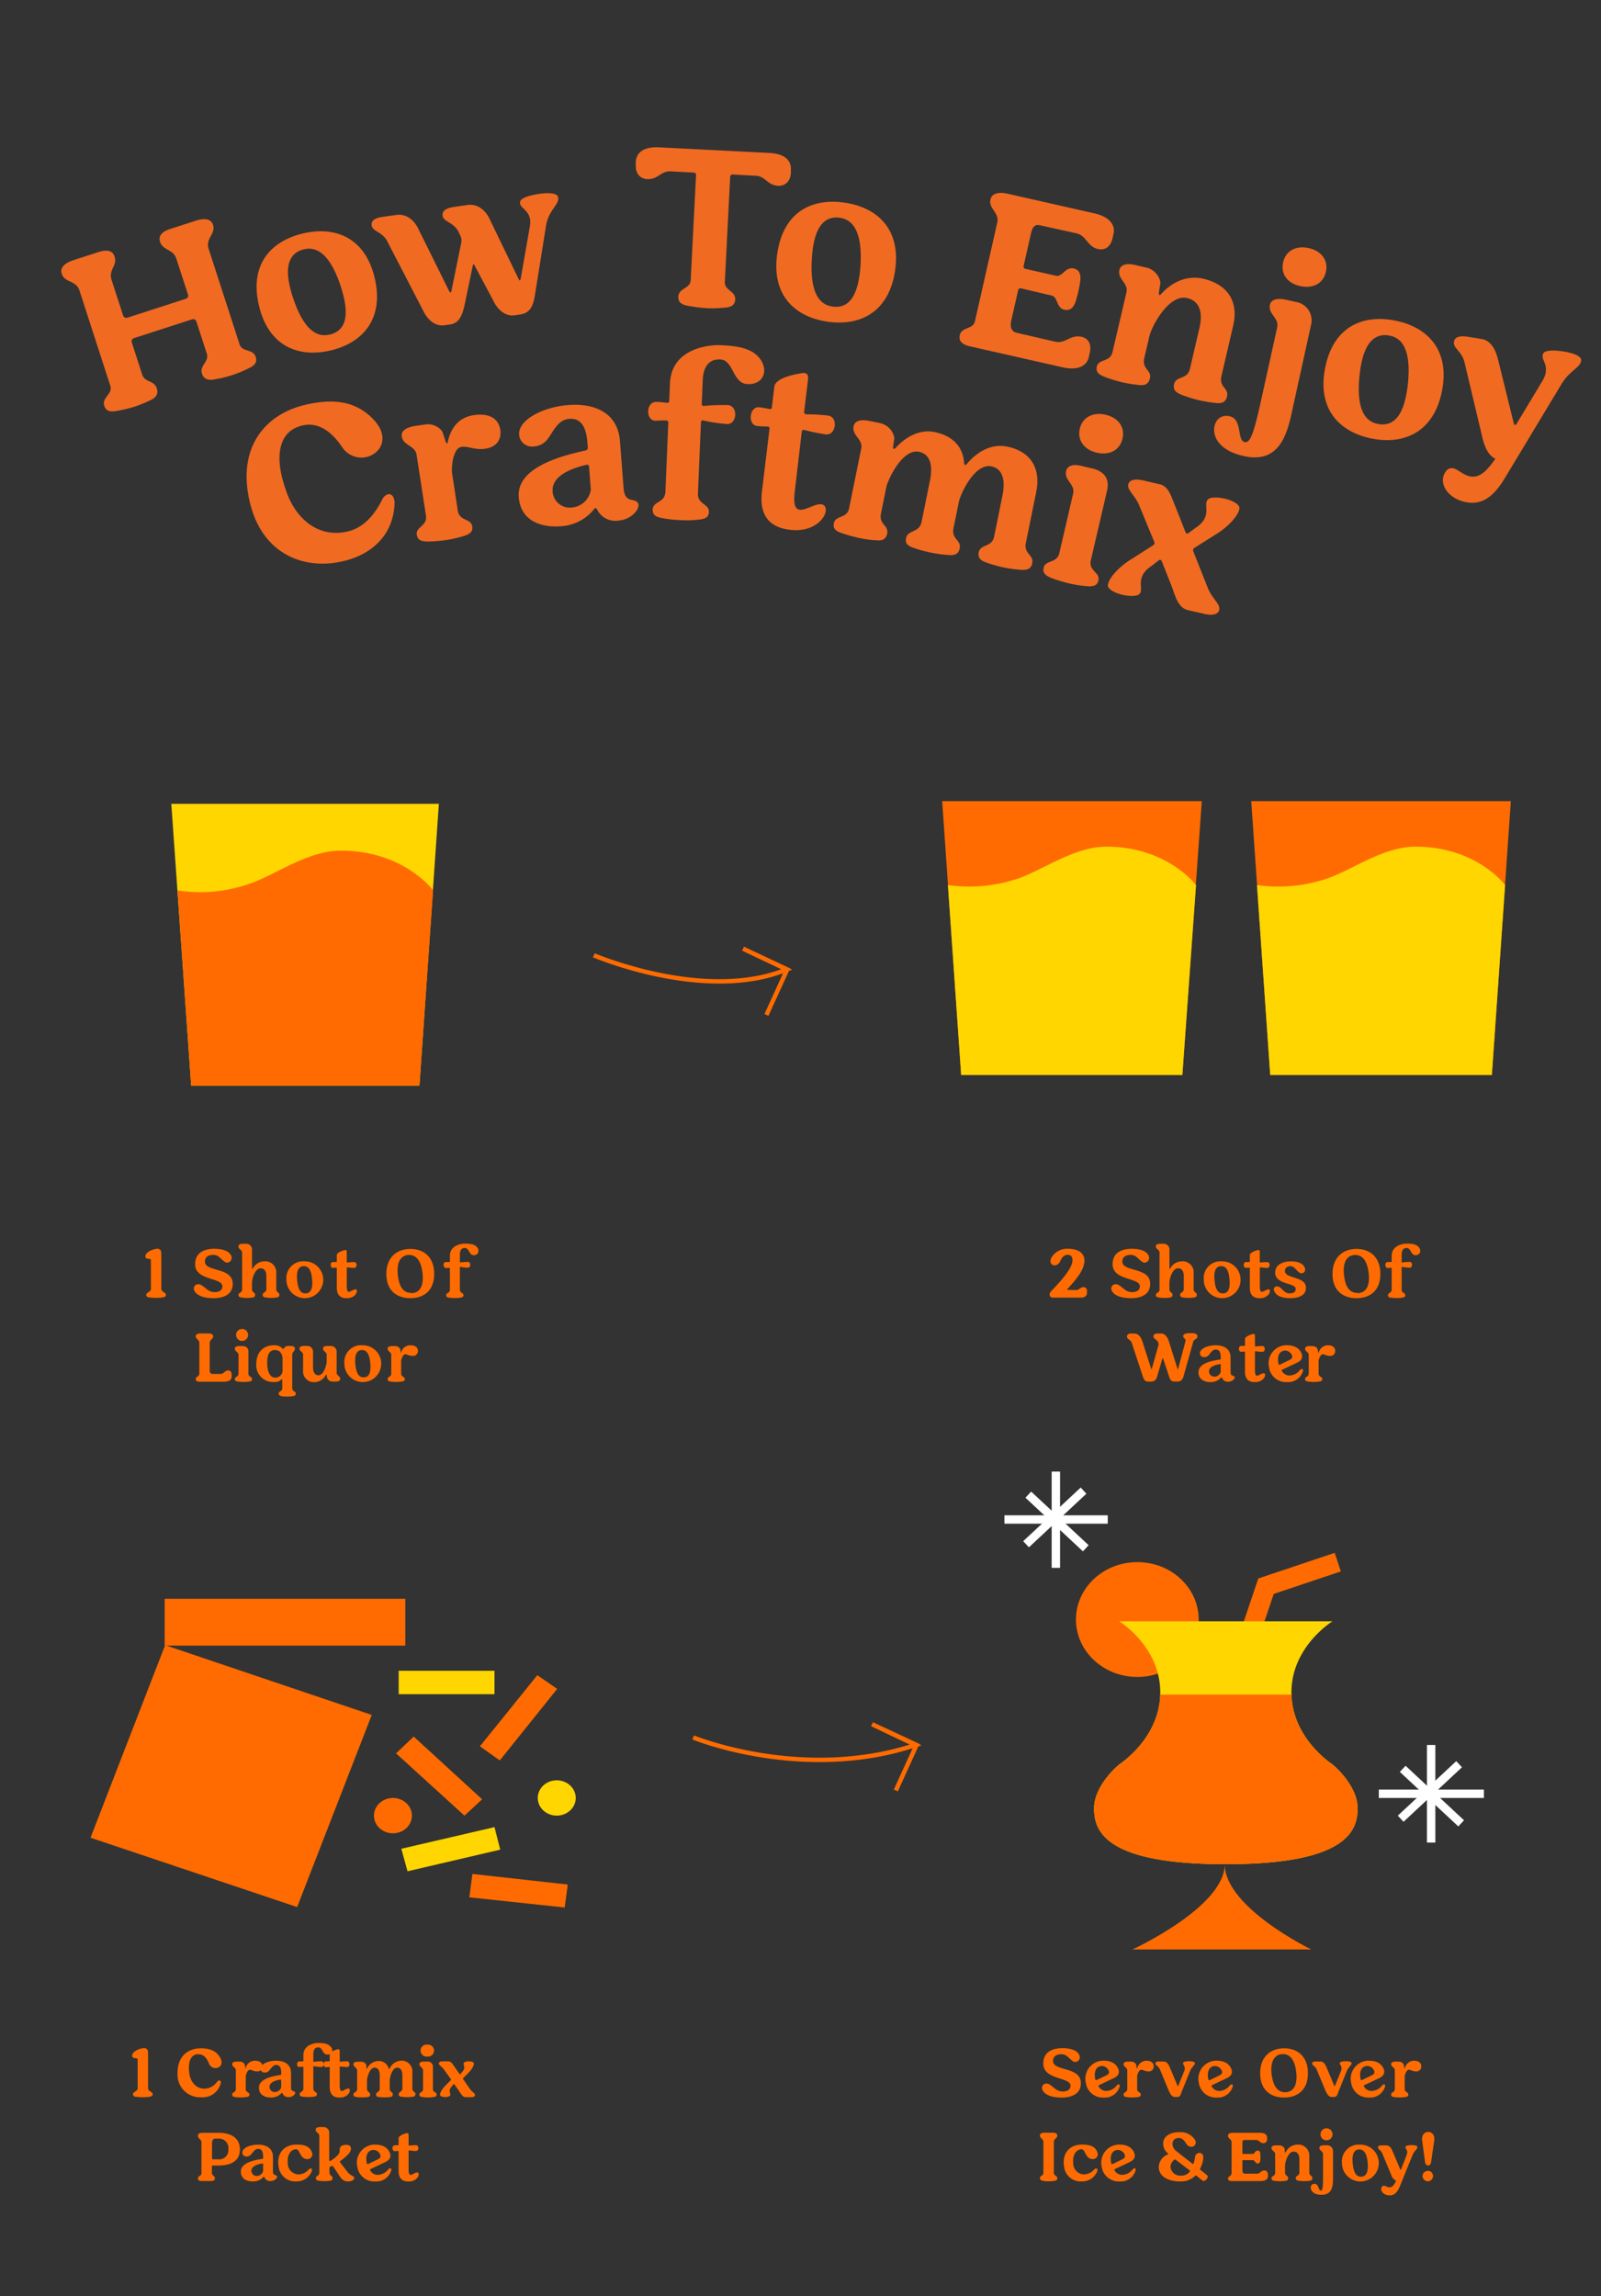 <svg id="Layer_1" data-name="Layer 1" xmlns="http://www.w3.org/2000/svg" viewBox="0 0 362.62 519.86"><rect x="0" y="0" width="362.62" height="519.86" fill="#333333" stroke="none"/><polygon points="95 245.8 43.3 245.8 38.8 182 99.4 182 95 245.8" style="fill:#ffd600"/><path d="M95,245.8H43.3l-3.1-44.2a33.48,33.48,0,0,0,15.4-1.2c6.2-1.8,13.7-7.8,21.6-7.8,14.3,0,20.9,9,20.9,9Z" style="fill:#ff6b00"/><polygon points="267.8 243.4 217.7 243.4 213.4 181.4 272.2 181.4 267.8 243.4" style="fill:#ff6b00"/><path d="M267.8,243.4H217.7l-3-43a34.58,34.58,0,0,0,15-1.2c5.9-1.7,13.2-7.5,20.9-7.5,13.8,0,20.3,8.7,20.3,8.7Z" style="fill:#ffd600"/><polygon points="337.9 243.4 287.7 243.4 283.4 181.4 342.2 181.4 337.9 243.4" style="fill:#ff6b00"/><path d="M337.9,243.4H287.7l-3-43a34.58,34.58,0,0,0,15-1.2c5.9-1.7,13.2-7.5,20.9-7.5,13.9,0,20.3,8.7,20.3,8.7Z" style="fill:#ffd600"/><polygon points="67.3 431.79 20.5 416.09 37.4 372.49 84.2 388.29 67.3 431.79" style="fill:#ff6b00"/><rect x="37.3" y="361.99" width="54.5" height="10.6" style="fill:#ff6b00"/><rect x="90.3" y="378.29" width="21.7" height="5.3" style="fill:#ffd600"/><polygon points="126.2 382.39 113.2 398.59 108.7 395.39 121.7 379.29 126.2 382.39" style="fill:#ff6b00"/><polygon points="105.2 411.09 89.7 396.99 93.7 393.19 109.2 407.39 105.2 411.09" style="fill:#ff6b00"/><polygon points="107 424.29 128.6 426.69 127.9 431.89 106.3 429.59 107 424.29" style="fill:#ff6b00"/><polygon points="90.9 418.59 112 413.69 113.3 418.79 92.3 423.69 90.9 418.59" style="fill:#ffd600"/><ellipse cx="126.1" cy="407.09" rx="4.3" ry="4" style="fill:#ffd600"/><ellipse cx="89" cy="411.09" rx="4.3" ry="4" style="fill:#ff6b00"/><ellipse cx="257.6" cy="366.69" rx="13.9" ry="13" style="fill:#ff6b00"/><polygon points="283.8 374.79 279.6 373.39 285 357.39 302.3 351.59 303.7 355.79 288.5 360.89 283.8 374.79" style="fill:#ff6b00"/><path d="M277.6,422.09c26.8,0,29.9-7.2,29.9-12.6s-5.7-10-5.7-10-9.3-5.9-9.3-16.3,9.3-16.1,9.3-16.1H253.5s9.3,5.7,9.3,16.1-9.3,16.3-9.3,16.3-5.7,4.6-5.7,10S250.8,422.09,277.6,422.09Z" style="fill:#ffd600"/><path d="M297,441.39H256.5s20.9-9.6,20.9-19.3C277.4,431.89,297,441.39,297,441.39Z" style="fill:#ff6b00"/><path d="M253.5,399.49s-5.7,4.6-5.7,10,3,12.6,29.8,12.6,29.9-7.2,29.9-12.6-5.7-10-5.7-10-9-5.7-9.3-15.8H262.8C262.5,393.79,253.5,399.49,253.5,399.49Z" style="fill:#ff6b00"/><g style="isolation:isolate"><path d="M36.54,291.85c0,.65,1.05.78,1.05,1.33,0,.39-.35.54-.91.6a10.15,10.15,0,0,1-1.28.09,12.94,12.94,0,0,1-1.37-.09c-.56,0-.91-.21-.91-.6,0-.55,1.06-.68,1.06-1.33v-6.52c0-.57-1.25,0-1.25-.89s1.64-1.69,2.73-1.69c.75,0,.88.57.88,1.19Z" style="fill:#ff6b00"/></g><g style="isolation:isolate"><path d="M48.54,282.75c1.44,0,3.25.31,3.81,1.54a1.1,1.1,0,0,1-.89,1.6,1,1,0,0,1-.44-.12c-1.09-.7-1.46-1.64-2.7-1.64s-1.91.54-1.91,1.53c0,2.37,6.2,1.2,6.3,4.92.07,2.81-2.57,3.35-4.29,3.35-2,0-3.75-.46-4.37-1.64a1,1,0,0,1,.89-1.53,1.09,1.09,0,0,1,.46.1c1.09.52,1.69,1.7,3.23,1.7,1,0,1.74-.43,1.74-1.31,0-2.05-6.17-1.24-6.17-5C44.2,283.5,46.42,282.75,48.54,282.75Z" style="fill:#ff6b00"/></g><g style="isolation:isolate"><path d="M54,282.21c0-.37.32-.6,1-.6h.73a1.28,1.28,0,0,1,1.35,1.27v4.21c0,.13,0,.19.07.19s.08,0,.14-.13a3,3,0,0,1,2.52-1.56,2.49,2.49,0,0,1,2.76,2.7v3.59c0,.8.7.68.7,1.29,0,.42-.24.56-.63.61a9.81,9.81,0,0,1-1.17.09,9.59,9.59,0,0,1-1.22-.09c-.49-.06-.75-.19-.75-.61,0-.61.83-.49.83-1.29V289c0-1.19-.45-1.84-1.3-1.84-1.2,0-1.88,2.12-1.95,3.12v1.61c0,.8.7.68.7,1.29,0,.42-.24.56-.63.61a9.81,9.81,0,0,1-1.17.09,9.45,9.45,0,0,1-1.22-.09c-.49-.06-.75-.19-.75-.58,0-.57.83-.47.83-1.24v-8.35C54.82,282.94,54,282.86,54,282.21Z" style="fill:#ff6b00"/></g><g style="isolation:isolate"><path d="M69,285.59a4.17,4.17,0,1,1-4.13,4.16A3.81,3.81,0,0,1,69,285.59Zm-.18,1.09h-.16c-1,.1-1.58,1-1.35,3.24s.89,2.92,1.85,2.92h.17c1-.08,1.57-1,1.36-3.23S69.78,286.68,68.8,286.68Z" style="fill:#ff6b00"/></g><g style="isolation:isolate"><path d="M75.42,285.74c.33,0,.47,0,.7,0a.13.13,0,0,0,.16-.14V284.2c0-.59,1.17-1,1.82-1.17a.39.39,0,0,1,.15,0c.23,0,.29.19.29.44v2.24a.14.14,0,0,0,.16.15,13,13,0,0,1,1.51-.1c.74,0,.74,1.32,0,1.32-.58,0-1-.09-1.51-.13-.1,0-.16,0-.16.14v4.21c0,.91.21,1.19.5,1.19s1-.55,1.43-.55a.48.48,0,0,1,.2,0c.52.36-.16,2-2.13,2-1,0-2.26-.31-2.26-2.41v-4.37a.13.13,0,0,0-.16-.14l-.7.05C74.74,287.07,74.71,285.74,75.42,285.74Z" style="fill:#ff6b00"/></g><g style="isolation:isolate"><path d="M92.94,282.78c3,0,5.4,1.79,5.4,5.66s-2.44,5.49-5.4,5.49-5.43-1.63-5.43-5.49S90,282.78,92.94,282.78Zm.2,10a1.46,1.46,0,0,0,.29,0c1.67-.18,2.6-1.61,2.26-4.57-.33-2.79-1.43-4.06-3-4.06a1.27,1.27,0,0,0-.27,0c-1.69.18-2.64,1.66-2.3,4.61S91.59,292.73,93.14,292.73Z" style="fill:#ff6b00"/></g><g style="isolation:isolate"><path d="M101,285.74c.31,0,.49,0,.74,0a.13.13,0,0,0,.16-.14v-1.24c0-2.4,2.57-2.78,3.36-2.78,1.16,0,2.25.1,2.83.86s.24,1.76-.81,1.76-1-1.59-1.94-1.63-1.18.7-1.18,1.53v1.61c0,.11.06.13.16.13a13.65,13.65,0,0,1,1.64-.13c.73,0,.73,1.32,0,1.32a11.39,11.39,0,0,1-1.64-.18c-.1,0-.16,0-.16.13V292c0,.78.81.66.81,1.25,0,.39-.24.5-.75.57a7.24,7.24,0,0,1-1.15.08,9,9,0,0,1-1.25-.08c-.49,0-.75-.18-.75-.57,0-.59.83-.47.83-1.25v-4.8a.14.14,0,0,0-.16-.14l-.74.05C100.32,287.07,100.28,285.74,101,285.74Z" style="fill:#ff6b00"/></g><g style="isolation:isolate"><path d="M44.33,302.56c0-.37.33-.65,1.09-.65h1.77c.77,0,1.09.28,1.09.65,0,.67-.78.72-.78,1.48v6.27c0,.51.23.77.64.77H50c.71,0,.88-.77,1.67-.8h0c.44,0,.8.28.8,1v.39c0,.7-.55,1.17-1.61,1.17H45.18c-.55,0-.85-.18-.85-.6,0-.59.82-.59.82-1.16v-7C45.15,303.28,44.33,303.23,44.33,302.56Z" style="fill:#ff6b00"/><path d="M56.26,311c0,.77.83.67.83,1.24,0,.39-.26.52-.76.58a8.4,8.4,0,0,1-1.16.09,10.18,10.18,0,0,1-1.23-.09c-.49-.06-.75-.19-.75-.58,0-.57.83-.47.83-1.24v-4.22c0-.67-.83-.77-.83-1.42,0-.35.31-.58.89-.58h.83c.83,0,1.35.41,1.35,1.25ZM55,300.9a1.36,1.36,0,1,1-1.53,1.35A1.37,1.37,0,0,1,55,300.9Z" style="fill:#ff6b00"/><path d="M62,304.59a2.54,2.54,0,0,1,2,.73c0,.07.09.1.14.1h0c.1,0,.2-.17.26-.26a1,1,0,0,1,.8-.41h.66c.62,0,.93.23.93.58,0,.65-.6.75-.6,1.4v7.57c0,.77.81.67.81,1.24,0,.39-.26.52-.75.59a10,10,0,0,1-1.15.08c-.39,0-.81,0-1.23-.08s-.75-.2-.75-.59c0-.57.81-.47.81-1.24v-1.85c0-.1,0-.14-.08-.14a.19.19,0,0,0-.1,0,1.87,1.87,0,0,1-1.56.6,3.82,3.82,0,0,1-4.14-4.16C58.1,305.84,60,304.59,62,304.59Zm-1.49,4.28c.11,2.14.87,3.05,1.85,3.05A1.64,1.64,0,0,0,64,310.43v-3.09c-.24-1.12-.7-1.67-1.87-1.67C61.1,305.75,60.41,306.66,60.54,308.87Z" style="fill:#ff6b00"/><path d="M67.83,305.32c0-.35.33-.58,1-.58h.73A1.28,1.28,0,0,1,70.9,306v3.56c0,1.17.43,1.82,1.24,1.82,1.14,0,1.79-2.11,1.85-3.1v-1.53c0-.67-.83-.77-.83-1.42,0-.34.28-.58.88-.58h.84A1.3,1.3,0,0,1,76.25,306v4.81c0,.67.81.75.81,1.4,0,.37-.32.6-1,.6h-.73a1.3,1.3,0,0,1-1.28-.94c0-.23-.07-.59-.1-.69a1.49,1.49,0,0,0-.23.25,2.88,2.88,0,0,1-2.39,1.51,2.44,2.44,0,0,1-2.68-2.68v-3.51C68.66,306.07,67.83,306,67.83,305.32Z" style="fill:#ff6b00"/><path d="M82.13,304.59A4.17,4.17,0,1,1,78,308.75,3.8,3.8,0,0,1,82.13,304.59ZM82,305.68h-.16c-1,.1-1.58,1-1.35,3.24s.89,2.92,1.85,2.92h.17c1.05-.08,1.57-1,1.36-3.23S82.93,305.68,82,305.68Z" style="fill:#ff6b00"/></g><g style="isolation:isolate"><path d="M93,304.59c1,0,1.66.46,1.66,1.29A1.1,1.1,0,0,1,93.4,307c-.75,0-1.19-.37-1.58-.37a.58.58,0,0,0-.28.07,2.25,2.25,0,0,0-.68,1.56V311c0,.77.83.67.83,1.24,0,.39-.26.52-.76.58a8.4,8.4,0,0,1-1.16.09,10.64,10.64,0,0,1-1.23-.09c-.49-.06-.75-.19-.75-.58,0-.57.83-.47.83-1.24v-4.22c0-.67-.83-.77-.83-1.42,0-.35.32-.58,1-.58h.73a1.25,1.25,0,0,1,1.09.62c.07.16.11.66.16.83s0,.08.07.08,0,0,0-.07A2.17,2.17,0,0,1,93,304.59Z" style="fill:#ff6b00"/></g><g style="isolation:isolate"><path d="M243.74,292.08c.72,0,.95-.65,1.68-.65.45,0,.78.29.78.89v.41c0,.57-.41,1.07-1.33,1.07h-6.49c-.52,0-1-.63-.29-1.46,1.69-1.76,4.24-4.49,4.74-6.39.22-1,0-1.85-1-1.85-.67,0-1.25.44-1.67,1.41a1.52,1.52,0,0,1-1.3,1c-.69,0-1.22-.69-.75-1.69a4.06,4.06,0,0,1,3.87-2.07c3,0,4.09,1.71,3.49,3.69-.36,1.61-2,3.56-3.69,5.4-.1.11-.06.21.1.21Z" style="fill:#ff6b00"/></g><g style="isolation:isolate"><path d="M256.34,282.75c1.44,0,3.25.31,3.81,1.54a1.1,1.1,0,0,1-.89,1.6,1,1,0,0,1-.44-.12c-1.09-.7-1.46-1.64-2.7-1.64s-1.91.54-1.91,1.53c0,2.37,6.2,1.2,6.3,4.92.07,2.81-2.57,3.35-4.29,3.35-2,0-3.75-.46-4.37-1.64a1,1,0,0,1,.89-1.53,1.09,1.09,0,0,1,.46.1c1.09.52,1.69,1.7,3.23,1.7,1,0,1.74-.43,1.74-1.31,0-2.05-6.17-1.24-6.17-5C252,283.5,254.22,282.75,256.34,282.75Z" style="fill:#ff6b00"/></g><g style="isolation:isolate"><path d="M261.79,282.21c0-.37.32-.6,1-.6h.73a1.28,1.28,0,0,1,1.35,1.27v4.21c0,.13,0,.19.07.19s.08,0,.14-.13a3,3,0,0,1,2.52-1.56,2.49,2.49,0,0,1,2.76,2.7v3.59c0,.8.7.68.7,1.29,0,.42-.24.56-.63.61a9.81,9.81,0,0,1-1.17.09,9.59,9.59,0,0,1-1.22-.09c-.49-.06-.75-.19-.75-.61,0-.61.83-.49.83-1.29V289c0-1.19-.45-1.84-1.3-1.84-1.2,0-1.88,2.12-1.95,3.12v1.61c0,.8.7.68.7,1.29,0,.42-.24.56-.63.61a9.81,9.81,0,0,1-1.17.09,9.45,9.45,0,0,1-1.22-.09c-.49-.06-.75-.19-.75-.58,0-.57.83-.47.83-1.24v-8.35C262.62,282.94,261.79,282.86,261.79,282.21Z" style="fill:#ff6b00"/></g><g style="isolation:isolate"><path d="M276.78,285.59a4.17,4.17,0,1,1-4.13,4.16A3.8,3.8,0,0,1,276.78,285.59Zm-.18,1.09h-.16c-1,.1-1.58,1-1.35,3.24s.89,2.92,1.85,2.92h.17c1.05-.08,1.57-1,1.36-3.23S277.58,286.68,276.6,286.68Z" style="fill:#ff6b00"/></g><g style="isolation:isolate"><path d="M282.22,285.74c.33,0,.47,0,.7,0a.13.13,0,0,0,.16-.14V284.2c0-.59,1.17-1,1.82-1.17a.39.39,0,0,1,.15,0c.23,0,.29.19.29.44v2.24a.14.14,0,0,0,.16.15,13,13,0,0,1,1.51-.1c.74,0,.74,1.32,0,1.32-.58,0-1-.09-1.51-.13a.13.13,0,0,0-.16.14v4.21c0,.91.21,1.19.5,1.19s1-.55,1.43-.55a.48.48,0,0,1,.2,0c.52.36-.16,2-2.13,2-1,0-2.26-.31-2.26-2.41v-4.37a.13.13,0,0,0-.16-.14l-.7.05C281.54,287.07,281.51,285.74,282.22,285.74Z" style="fill:#ff6b00"/><path d="M292.44,285.59c1.09,0,2.55.25,3.06,1.38.32.75-.12,1.32-.69,1.32a1,1,0,0,1-.65-.26c-.79-.68-1.12-1.35-1.86-1.35s-1.27.41-1.27,1.09c0,1.8,4.69,1.17,4.76,3.72.06,1.95-1.87,2.44-3.58,2.44s-3.08-.46-3.57-1.53c-.33-.71.06-1.14.6-1.14a1.19,1.19,0,0,1,.8.33c.73.63,1.09,1.25,2.06,1.25s1.37-.37,1.37-1c0-1.45-4.65-.93-4.65-3.68C288.82,286.23,290.72,285.59,292.44,285.59Z" style="fill:#ff6b00"/></g><g style="isolation:isolate"><path d="M307.24,282.78c3,0,5.4,1.79,5.4,5.66s-2.44,5.49-5.4,5.49-5.43-1.63-5.43-5.49S304.29,282.78,307.24,282.78Zm.2,10a1.42,1.42,0,0,0,.29,0c1.67-.18,2.6-1.61,2.26-4.57-.33-2.79-1.43-4.06-3-4.06a1.27,1.27,0,0,0-.27,0c-1.69.18-2.64,1.66-2.3,4.61S305.89,292.73,307.44,292.73Z" style="fill:#ff6b00"/></g><g style="isolation:isolate"><path d="M314.31,285.74c.31,0,.49,0,.74,0a.13.13,0,0,0,.16-.14v-1.24c0-2.4,2.57-2.78,3.36-2.78,1.16,0,2.25.1,2.83.86s.24,1.76-.81,1.76-1-1.59-1.94-1.63-1.18.7-1.18,1.53v1.61c0,.11.06.13.16.13a13.65,13.65,0,0,1,1.64-.13c.73,0,.73,1.32,0,1.32a11.39,11.39,0,0,1-1.64-.18c-.1,0-.16,0-.16.13V292c0,.78.81.66.81,1.25,0,.39-.24.5-.75.57a7.24,7.24,0,0,1-1.15.08,9,9,0,0,1-1.25-.08c-.49,0-.75-.18-.75-.57,0-.59.83-.47.83-1.25v-4.8a.14.14,0,0,0-.16-.14l-.74.05C313.62,287.07,313.58,285.74,314.31,285.74Z" style="fill:#ff6b00"/></g><g style="isolation:isolate"><path d="M256.09,301.93h.81c1.16,0,1.63,1.14,1.89,1.92l1.92,6c0,.08.05.11.09.11s.09,0,.1-.11l1.5-5.32a.7.7,0,0,0,0-.35l-.08-.23c-.23-.68-1.07-.76-1.07-1.37,0-.45.45-.66.84-.66h.83c1.14,0,1.63,1.14,1.87,1.92l1.9,6.06c0,.06.05.09.08.09s.07,0,.08-.09l1.66-6.23c.15-.6-.52-.57-.52-1.15s.86-.67,1.5-.67h.17c.64,0,1.55,0,1.55.72s-.77.57-.94,1.2l-2.17,7.74c-.21.81-.6,1.3-1.38,1.3H266c-.47,0-.88-.17-1.16-1l-1.35-4.05c0-.13-.09-.18-.13-.18s-.08.05-.13.18l-1.1,3.76c-.21.81-.6,1.3-1.38,1.3h-.7c-.47,0-.88-.17-1.15-1L256.32,304c-.24-.68-1.07-.76-1.07-1.37C255.25,302.14,255.7,301.93,256.09,301.93Z" style="fill:#ff6b00"/></g><g style="isolation:isolate"><path d="M271.45,310.69c0-2.05,3.1-2.62,4.86-2.86a.21.21,0,0,0,.18-.21v-.36c0-1.06-.33-1.71-1.12-1.71s-1.21.88-1.69,1.37a1.31,1.31,0,0,1-.9.35.89.89,0,0,1-1-.87c0-1.06,1.8-1.81,3.56-1.81s3.38.73,3.38,2.78v3.25c0,1.07.65.73.89,1.07s-.42,1.16-1.45,1.16a1.4,1.4,0,0,1-1.39-.89c0-.07-.07-.1-.1-.1a.19.19,0,0,0-.12.08,3.17,3.17,0,0,1-2.42,1C272.93,312.93,271.45,312.41,271.45,310.69Zm3.62,1a1.45,1.45,0,0,0,1.42-1.12V309c0-.13-.07-.14-.18-.14-.91.14-2.44.52-2.47,1.62A1.19,1.19,0,0,0,275.07,311.69Z" style="fill:#ff6b00"/></g><g style="isolation:isolate"><path d="M281.12,304.74c.33,0,.47,0,.7,0a.13.13,0,0,0,.16-.14V303.2c0-.59,1.17-1,1.82-1.17a.39.39,0,0,1,.15,0c.23,0,.29.19.29.44v2.24a.14.14,0,0,0,.16.15,13,13,0,0,1,1.51-.1c.74,0,.74,1.32,0,1.32-.58,0-1-.09-1.51-.13a.13.13,0,0,0-.16.14v4.21c0,.91.21,1.19.5,1.19s1-.55,1.43-.55a.48.48,0,0,1,.2,0c.52.36-.16,2-2.13,2-1,0-2.26-.31-2.26-2.41v-4.37a.13.13,0,0,0-.16-.14l-.7.05C280.44,306.07,280.41,304.74,281.12,304.74Z" style="fill:#ff6b00"/></g><g style="isolation:isolate"><path d="M292.15,311.43a3.08,3.08,0,0,0,2.3-1.25.64.64,0,0,1,.43-.22c.21,0,.34.19.18.63a3.49,3.49,0,0,1-3.56,2.34,3.88,3.88,0,0,1-4.07-3.35,4.09,4.09,0,0,1,3.9-5c1.4,0,2.72.34,3.38,1.69.49,1,.12,1.77-.94,2.28l-3.35,1.57c-.11.07-.16.18-.08.28A1.91,1.91,0,0,0,292.15,311.43Zm-.26-3.42c.66-.3,1-.64.69-1.22a1.67,1.67,0,0,0-1.47-1,1.71,1.71,0,0,0-.43.06c-1.15.3-1.41,1.63-1.09,3q.06.15.18.15a.13.13,0,0,0,.08,0Z" style="fill:#ff6b00"/></g><g style="isolation:isolate"><path d="M300.76,304.59c1,0,1.66.46,1.66,1.29A1.1,1.1,0,0,1,301.2,307c-.75,0-1.19-.37-1.58-.37a.58.58,0,0,0-.28.07,2.29,2.29,0,0,0-.68,1.56V311c0,.77.83.67.83,1.24,0,.39-.26.52-.76.58a8.4,8.4,0,0,1-1.16.09,10.64,10.64,0,0,1-1.23-.09c-.49-.06-.75-.19-.75-.58,0-.57.83-.47.83-1.24v-4.22c0-.67-.83-.77-.83-1.42,0-.35.33-.58,1-.58h.73a1.25,1.25,0,0,1,1.09.62,7.6,7.6,0,0,1,.16.83s0,.08.07.08,0,0,.05-.07A2.17,2.17,0,0,1,300.76,304.59Z" style="fill:#ff6b00"/></g><g style="isolation:isolate"><path d="M33.54,472.84c0,.65,1.05.78,1.05,1.33,0,.39-.35.54-.91.6a10.22,10.22,0,0,1-1.28.08,12.88,12.88,0,0,1-1.37-.08c-.56,0-.91-.21-.91-.6,0-.55,1.06-.68,1.06-1.33v-6.52c0-.57-1.25,0-1.25-.89s1.64-1.69,2.73-1.69c.75,0,.88.56.88,1.18Z" style="fill:#ff6b00"/><path d="M45.48,463.77c1.87,0,3.4.47,4.32,2s0,2.48-1,2.48a1.6,1.6,0,0,1-1.48-1.05c-.52-1.35-1.3-2.08-2.35-2.08l-.39,0c-1.37.21-2,1.72-1.74,4,.18,2,1.36,3.8,3.53,3.8a3.72,3.72,0,0,0,2.82-1.59.67.67,0,0,1,.49-.29c.24,0,.41.26.31.7a4.23,4.23,0,0,1-4.44,3.12,5.11,5.11,0,0,1-5.33-5.5C40.18,465.56,42.62,463.77,45.48,463.77Z" style="fill:#ff6b00"/></g><g style="isolation:isolate"><path d="M57.76,466.58c1,0,1.66.45,1.66,1.28A1.1,1.1,0,0,1,58.2,469c-.75,0-1.19-.37-1.58-.37a.57.57,0,0,0-.28.06,2.32,2.32,0,0,0-.68,1.56V473c0,.76.83.67.83,1.23,0,.4-.26.53-.76.59a8.45,8.45,0,0,1-1.16.08,10.57,10.57,0,0,1-1.23-.08c-.49-.06-.75-.19-.75-.59,0-.56.83-.47.83-1.23v-4.23c0-.66-.83-.76-.83-1.41,0-.36.33-.58,1-.58h.73a1.26,1.26,0,0,1,1.09.61c.07.17.12.67.16.83s0,.08.07.08,0,0,0-.06A2.17,2.17,0,0,1,57.76,466.58Z" style="fill:#ff6b00"/></g><g style="isolation:isolate"><path d="M58.65,472.67c0-2,3.1-2.61,4.86-2.86a.19.19,0,0,0,.18-.21v-.35c0-1.06-.33-1.71-1.12-1.71s-1.21.88-1.69,1.36a1.28,1.28,0,0,1-.9.36.9.9,0,0,1-1-.88c0-1.05,1.8-1.8,3.56-1.8s3.38.73,3.38,2.78v3.25c0,1.07.65.73.89,1.07s-.42,1.15-1.45,1.15a1.4,1.4,0,0,1-1.39-.89c0-.06-.07-.1-.1-.1a.19.19,0,0,0-.11.08,3.18,3.18,0,0,1-2.43,1C60.13,474.92,58.65,474.4,58.65,472.67Zm3.62,1a1.45,1.45,0,0,0,1.42-1.12V471c0-.13-.07-.15-.18-.15-.91.15-2.44.53-2.47,1.63A1.19,1.19,0,0,0,62.27,473.68Z" style="fill:#ff6b00"/></g><g style="isolation:isolate"><path d="M67.81,466.73c.31,0,.49,0,.74,0a.14.14,0,0,0,.16-.15v-1.23c0-2.41,2.57-2.78,3.36-2.78,1.16,0,2.25.1,2.83.86a1,1,0,0,1-.81,1.75c-1.06,0-1-1.59-1.94-1.62s-1.18.7-1.18,1.53v1.61c0,.11.06.13.16.13a13.65,13.65,0,0,1,1.64-.13c.73,0,.73,1.31,0,1.31a10.12,10.12,0,0,1-1.64-.18c-.1,0-.16,0-.16.13v4.94c0,.78.81.67.81,1.25,0,.4-.24.51-.75.57a6.23,6.23,0,0,1-1.15.08,7.71,7.71,0,0,1-1.25-.08c-.49,0-.75-.17-.75-.57,0-.58.83-.47.83-1.25v-4.79a.14.14,0,0,0-.16-.15c-.18,0-.41,0-.74.05C67.12,468.06,67.08,466.73,67.81,466.73Z" style="fill:#ff6b00"/></g><g style="isolation:isolate"><path d="M73.82,466.73a6.67,6.67,0,0,1,.7,0,.14.14,0,0,0,.16-.15v-1.43c0-.58,1.17-1,1.82-1.17h.15c.23,0,.29.19.29.43v2.25c0,.09.06.14.16.14a13.19,13.19,0,0,1,1.51-.09c.74,0,.74,1.31,0,1.31a12.9,12.9,0,0,1-1.51-.13.14.14,0,0,0-.16.15v4.21c0,.91.21,1.18.5,1.18s1-.55,1.43-.55a.49.49,0,0,1,.2.05c.52.36-.16,2-2.13,2-1,0-2.26-.31-2.26-2.41v-4.37a.14.14,0,0,0-.16-.15,6.26,6.26,0,0,1-.7.05C73.14,468.06,73.1,466.73,73.82,466.73Z" style="fill:#ff6b00"/><path d="M90.79,466.58a2.41,2.41,0,0,1,2.6,2.7v3.59c0,.78.71.68.71,1.28,0,.41-.26.56-.65.6a9.72,9.72,0,0,1-1.17.08,9.62,9.62,0,0,1-1.22-.08c-.49,0-.75-.19-.75-.6,0-.6.83-.5.83-1.28V470c0-1.19-.4-1.84-1.17-1.84-1,0-1.57,1.66-1.7,2.76v2c0,.78.7.68.7,1.28,0,.41-.25.56-.65.6a9.46,9.46,0,0,1-1.17.08,9.58,9.58,0,0,1-1.21-.08c-.48,0-.76-.14-.76-.57,0-.6.83-.53.83-1.31V470c0-1.19-.39-1.84-1.16-1.84-1,0-1.57,1.66-1.72,2.76v2c0,.8.7.69.7,1.29,0,.4-.24.57-.63.6a7.46,7.46,0,0,1-1.14.08,10.23,10.23,0,0,1-1.25-.08c-.49-.05-.75-.18-.75-.57,0-.59.83-.47.83-1.24v-4.22c0-.65-.83-.75-.83-1.4,0-.36.32-.58,1-.58h.73a1.28,1.28,0,0,1,1.2.79c0,.08,0,.57,0,.67s0,.1.09.1a.28.28,0,0,0,.09-.08,2.92,2.92,0,0,1,2.44-1.63,2.29,2.29,0,0,1,2.44,1.72c0,.07,0,.1.08.1s.06,0,.1-.08A3,3,0,0,1,90.79,466.58Z" style="fill:#ff6b00"/><path d="M98.06,473c0,.76.83.67.83,1.23,0,.4-.26.53-.76.59a8.42,8.42,0,0,1-1.15.08,10.32,10.32,0,0,1-1.24-.08c-.49-.06-.75-.19-.75-.59,0-.56.83-.47.83-1.23v-4.23c0-.66-.83-.76-.83-1.41,0-.36.31-.58.9-.58h.83A1.17,1.17,0,0,1,98.06,468Zm-1.28-10.06a1.36,1.36,0,1,1,0,2.7,1.36,1.36,0,1,1,0-2.7Z" style="fill:#ff6b00"/><path d="M100.49,468.5c-.44-.64-1.09-.86-1.09-1.27s.31-.5,1-.5h1.15c.62,0,.93.55,1.41,1.25l1.11,1.59a.15.15,0,0,0,.1.06.12.12,0,0,0,.09,0l.41-.48c1-1.1.06-1.7.41-2.14a1.68,1.68,0,0,1,1.12-.29c.52,0,1,.13,1.12.39.11.44-.42,1.43-1.17,2.16l-1.25,1.27a.18.18,0,0,0,0,.22l1.59,2.29c.46.64,1.09.87,1.09,1.27s-.31.51-.94.51h-1.15c-.62,0-1-.54-1.43-1.27l-1.13-1.61a.12.12,0,0,0-.11-.07.09.09,0,0,0-.08,0l-.41.5c-1,1.09-.08,1.69-.4,2.13a1.69,1.69,0,0,1-1.12.29c-.52,0-1-.13-1.13-.39-.11-.44.43-1.43,1.17-2.16l1.26-1.28a.18.18,0,0,0,0-.23Z" style="fill:#ff6b00"/></g><g style="isolation:isolate"><path d="M45.92,482.9h3.64c2.65,0,4.78,1.1,4.78,3.77s-2.13,3.64-4.78,3.64H48.17a.16.16,0,0,0-.18.18V492c0,.61.68.6.68,1.2,0,.42-.29.58-.75.62H45.68c-.57,0-.85-.18-.85-.59,0-.58.8-.57.8-1.15v-7c0-.77-.8-.83-.8-1.48C44.83,483.16,45.14,482.9,45.92,482.9Zm2.49,6h1a2.07,2.07,0,0,0,2.31-2.3,2.13,2.13,0,0,0-2.31-2.38h-.66c-.6,0-.73.59-.73,1.12v3.16A.37.37,0,0,0,48.41,488.94Z" style="fill:#ff6b00"/></g><g style="isolation:isolate"><path d="M54.55,491.67c0-2,3.1-2.61,4.86-2.86a.19.19,0,0,0,.18-.21v-.35c0-1.06-.33-1.71-1.12-1.71s-1.21.88-1.69,1.36a1.28,1.28,0,0,1-.9.36.9.9,0,0,1-1-.88c0-1.05,1.8-1.8,3.56-1.8s3.38.73,3.38,2.78v3.25c0,1.07.65.73.89,1.07s-.42,1.15-1.45,1.15a1.4,1.4,0,0,1-1.39-.89c0-.06-.07-.1-.1-.1a.19.19,0,0,0-.11.08,3.18,3.18,0,0,1-2.43,1C56,493.92,54.55,493.4,54.55,491.67Zm3.62,1a1.45,1.45,0,0,0,1.42-1.12V490c0-.13-.07-.15-.18-.15-.91.15-2.44.53-2.47,1.63A1.19,1.19,0,0,0,58.17,492.68Z" style="fill:#ff6b00"/></g><g style="isolation:isolate"><path d="M65.18,489.72a2.5,2.5,0,0,0,2.27,2.59h.23a3.06,3.06,0,0,0,2.26-1.12.61.61,0,0,1,.44-.21c.23,0,.39.2.23.65a3.65,3.65,0,0,1-3.5,2.28,3.77,3.77,0,0,1-4-3.35c-.51-3.06,1.28-5,4.11-5,1.75,0,3,.44,3.44,1.79a1.1,1.1,0,0,1-1.09,1.51,1.5,1.5,0,0,1-.79-.23c-1-.67-.93-2-1.76-2l-.11,0C65.85,486.77,65,487.9,65.18,489.72Z" style="fill:#ff6b00"/></g><g style="isolation:isolate"><path d="M72.32,492V483.6c0-.67-.83-.75-.83-1.4,0-.37.32-.6,1-.6h.73a1.28,1.28,0,0,1,1.35,1.27v6.25c0,.1,0,.17.13.17a.21.21,0,0,0,.1,0,7.44,7.44,0,0,0,1.82-1.46c.45-.6.23-.76.36-1.43s1-.78,1.48-.78c1.13,0,1.34,1,.6,1.93a10.55,10.55,0,0,1-2,1.74.22.22,0,0,0,0,.33l1.64,2.13c.78,1,1.54.86,1.54,1.38,0,.32-.45.78-1.36.78s-1.43-.33-2.11-1.42l-1.14-1.72c-.11-.19-.23-.37-.47-.37a2.12,2.12,0,0,1-.31.14.34.34,0,0,0-.23.33v1c0,.8.7.68.7,1.28,0,.43-.24.57-.63.62a9.72,9.72,0,0,1-1.17.08,9.49,9.49,0,0,1-1.22-.08c-.49-.06-.75-.19-.75-.59C71.49,492.62,72.32,492.71,72.32,492Z" style="fill:#ff6b00"/></g><g style="isolation:isolate"><path d="M85.65,492.42a3.11,3.11,0,0,0,2.3-1.25.62.62,0,0,1,.43-.23c.21,0,.34.2.18.64A3.49,3.49,0,0,1,85,493.92a3.88,3.88,0,0,1-4.07-3.35,4.09,4.09,0,0,1,3.9-5c1.4,0,2.72.34,3.38,1.69.49,1,.12,1.77-.94,2.27l-3.35,1.58c-.11.07-.16.18-.08.28A1.93,1.93,0,0,0,85.65,492.42ZM85.39,489c.66-.29,1-.63.69-1.22a1.68,1.68,0,0,0-1.47-1,1.35,1.35,0,0,0-.43.06c-1.15.29-1.41,1.63-1.09,3a.19.19,0,0,0,.18.14h.08Z" style="fill:#ff6b00"/></g><g style="isolation:isolate"><path d="M89.42,485.73a6.67,6.67,0,0,1,.7,0,.14.14,0,0,0,.16-.15v-1.43c0-.58,1.17-1,1.82-1.17h.15c.23,0,.29.19.29.43v2.25c0,.09.06.14.16.14a13.19,13.19,0,0,1,1.51-.09c.74,0,.74,1.31,0,1.31a12.9,12.9,0,0,1-1.51-.13.14.14,0,0,0-.16.15v4.21c0,.91.21,1.18.5,1.18s1-.55,1.43-.55a.49.49,0,0,1,.2.05c.52.36-.16,2-2.13,2-1,0-2.26-.31-2.26-2.41v-4.37a.14.14,0,0,0-.16-.15,6.26,6.26,0,0,1-.7.05C88.74,487.06,88.71,485.73,89.42,485.73Z" style="fill:#ff6b00"/></g><g style="isolation:isolate"><path d="M240.64,463.74c1.44,0,3.25.3,3.81,1.54a1.09,1.09,0,0,1-.89,1.59,1.19,1.19,0,0,1-.44-.11c-1.09-.7-1.46-1.64-2.7-1.64s-1.91.53-1.91,1.52c0,2.38,6.2,1.21,6.3,4.93.07,2.81-2.57,3.35-4.29,3.35-2,0-3.75-.46-4.37-1.65a1,1,0,0,1,.89-1.52,1.25,1.25,0,0,1,.46.09c1.09.53,1.69,1.71,3.23,1.71,1,0,1.74-.44,1.74-1.32,0-2-6.17-1.23-6.17-5C236.3,464.48,238.52,463.74,240.64,463.74Z" style="fill:#ff6b00"/><path d="M250.65,473.42a3.11,3.11,0,0,0,2.3-1.25.62.62,0,0,1,.43-.23c.21,0,.34.2.17.64a3.47,3.47,0,0,1-3.55,2.34,3.88,3.88,0,0,1-4.07-3.35,4.09,4.09,0,0,1,3.9-5c1.4,0,2.72.34,3.38,1.69.49,1,.12,1.77-.94,2.27l-3.35,1.58c-.11.07-.16.18-.08.28A1.93,1.93,0,0,0,250.65,473.42Zm-.26-3.43c.66-.29,1-.63.69-1.22a1.69,1.69,0,0,0-1.47-1,1.35,1.35,0,0,0-.43.06c-1.15.29-1.41,1.63-1.09,3a.19.19,0,0,0,.18.14h.08Z" style="fill:#ff6b00"/></g><g style="isolation:isolate"><path d="M259.66,466.58c1,0,1.66.45,1.66,1.28A1.1,1.1,0,0,1,260.1,469c-.75,0-1.19-.37-1.58-.37a.57.57,0,0,0-.28.06,2.32,2.32,0,0,0-.68,1.56V473c0,.76.83.67.83,1.23,0,.4-.26.53-.76.59a8.45,8.45,0,0,1-1.16.08,10.57,10.57,0,0,1-1.23-.08c-.49-.06-.75-.19-.75-.59,0-.56.83-.47.83-1.23v-4.23c0-.66-.83-.76-.83-1.41,0-.36.32-.58,1-.58h.73a1.26,1.26,0,0,1,1.09.61c.07.17.12.67.16.83s0,.08.07.08,0,0,.05-.06A2.17,2.17,0,0,1,259.66,466.58Z" style="fill:#ff6b00"/></g><g style="isolation:isolate"><path d="M268.25,468.85c.4-1.13-.49-1.34-.26-1.83.11-.23.76-.33,1.38-.33s1.22.12,1.27.39c.06.52-.69.82-1.11,1.87l-1.84,4.57c-.3.79-.42,1.27-1,1.27h-.55c-.62,0-1-.49-1.36-1.27l-2.08-5c-.31-.72-1-.85-1-1.27s.25-.5.91-.5h.93c.62,0,1.06.47,1.38,1.25l1.77,4.22c0,.07.07.1.1.1s.08,0,.1-.1Z" style="fill:#ff6b00"/></g><g style="isolation:isolate"><path d="M276.25,473.42a3.11,3.11,0,0,0,2.3-1.25.62.62,0,0,1,.43-.23c.21,0,.34.2.18.64a3.49,3.49,0,0,1-3.56,2.34,3.88,3.88,0,0,1-4.07-3.35,4.09,4.09,0,0,1,3.9-5c1.4,0,2.72.34,3.38,1.69.49,1,.12,1.77-.94,2.27l-3.35,1.58c-.11.07-.16.18-.08.28A1.93,1.93,0,0,0,276.25,473.42ZM276,470c.66-.29,1-.63.7-1.22a1.7,1.7,0,0,0-1.48-1,1.35,1.35,0,0,0-.43.06c-1.15.29-1.41,1.63-1.09,3a.19.19,0,0,0,.18.14H274Z" style="fill:#ff6b00"/></g><g style="isolation:isolate"><path d="M290.84,463.77c3,0,5.4,1.79,5.4,5.65s-2.44,5.5-5.4,5.5-5.42-1.63-5.42-5.5S287.89,463.77,290.84,463.77Zm.2,9.94h.29c1.67-.18,2.6-1.61,2.26-4.57-.33-2.79-1.43-4.06-3-4.06h-.27c-1.69.18-2.64,1.66-2.3,4.62C288.39,472.5,289.49,473.71,291,473.71Z" style="fill:#ff6b00"/></g><g style="isolation:isolate"><path d="M303.75,468.85c.4-1.13-.49-1.34-.26-1.83.11-.23.76-.33,1.38-.33s1.22.12,1.27.39c.06.52-.69.82-1.11,1.87l-1.84,4.57c-.3.79-.42,1.27-1,1.27h-.55c-.62,0-1-.49-1.36-1.27l-2.08-5c-.31-.72-1-.85-1-1.27s.25-.5.91-.5h.93c.62,0,1.06.47,1.38,1.25l1.77,4.22c0,.07.07.1.1.1s.08,0,.1-.1Z" style="fill:#ff6b00"/></g><g style="isolation:isolate"><path d="M310.75,473.42a3.11,3.11,0,0,0,2.3-1.25.62.62,0,0,1,.43-.23c.21,0,.34.2.18.64a3.49,3.49,0,0,1-3.56,2.34,3.88,3.88,0,0,1-4.07-3.35,4.09,4.09,0,0,1,3.9-5c1.4,0,2.72.34,3.38,1.69.49,1,.12,1.77-.94,2.27L309,472.12c-.11.07-.16.18-.08.28A1.93,1.93,0,0,0,310.75,473.42Zm-.26-3.43c.66-.29,1-.63.7-1.22a1.7,1.7,0,0,0-1.48-1,1.35,1.35,0,0,0-.43.06c-1.15.29-1.41,1.63-1.09,3a.19.19,0,0,0,.18.14h.09Z" style="fill:#ff6b00"/></g><g style="isolation:isolate"><path d="M320.26,466.58c1,0,1.66.45,1.66,1.28A1.1,1.1,0,0,1,320.7,469c-.75,0-1.19-.37-1.58-.37a.57.57,0,0,0-.28.06,2.32,2.32,0,0,0-.68,1.56V473c0,.76.83.67.83,1.23,0,.4-.26.53-.76.59a8.45,8.45,0,0,1-1.16.08,10.57,10.57,0,0,1-1.23-.08c-.49-.06-.75-.19-.75-.59,0-.56.83-.47.83-1.23v-4.23c0-.66-.83-.76-.83-1.41,0-.36.33-.58,1-.58h.73a1.26,1.26,0,0,1,1.09.61c.07.17.12.67.16.83s0,.08.07.08,0,0,.05-.06A2.17,2.17,0,0,1,320.26,466.58Z" style="fill:#ff6b00"/></g><g style="isolation:isolate"><path d="M238.69,492c0,.6.79.59.79,1.19,0,.42-.29.57-.84.62a9.46,9.46,0,0,1-1.09.08c-.38,0-.76,0-1.17-.08s-.85-.2-.85-.62c0-.6.8-.59.8-1.19v-7c0-.77-.8-.82-.8-1.48,0-.38.31-.65,1.09-.65h1.76c.78,0,1.09.27,1.09.65,0,.66-.78.71-.78,1.48Z" style="fill:#ff6b00"/></g><g style="isolation:isolate"><path d="M243.08,489.72a2.5,2.5,0,0,0,2.27,2.59h.23a3.06,3.06,0,0,0,2.26-1.12.61.61,0,0,1,.44-.21c.23,0,.39.2.23.65a3.65,3.65,0,0,1-3.5,2.28,3.76,3.76,0,0,1-4-3.35c-.51-3.06,1.28-5,4.11-5,1.75,0,3,.44,3.44,1.79a1.1,1.1,0,0,1-1.09,1.51,1.5,1.5,0,0,1-.79-.23c-1-.67-.93-2-1.76-2l-.11,0C243.75,486.77,242.9,487.9,243.08,489.72Z" style="fill:#ff6b00"/></g><g style="isolation:isolate"><path d="M254.25,492.42a3.11,3.11,0,0,0,2.3-1.25.62.62,0,0,1,.43-.23c.21,0,.34.2.18.64a3.49,3.49,0,0,1-3.56,2.34,3.88,3.88,0,0,1-4.07-3.35,4.09,4.09,0,0,1,3.9-5c1.4,0,2.72.34,3.38,1.69.49,1,.12,1.77-.94,2.27l-3.35,1.58c-.11.07-.16.18-.08.28A1.93,1.93,0,0,0,254.25,492.42ZM254,489c.66-.29,1-.63.7-1.22a1.7,1.7,0,0,0-1.48-1,1.35,1.35,0,0,0-.43.06c-1.15.29-1.41,1.63-1.09,3a.19.19,0,0,0,.18.14H252Z" style="fill:#ff6b00"/></g><g style="isolation:isolate"><path d="M267.4,493.92c-2.66,0-4.94-1-4.94-3.32a3.12,3.12,0,0,1,2.08-2.81c.12-.05.12-.13,0-.21a2.83,2.83,0,0,1-1.09-2.23c0-1.62,1.53-2.58,3.59-2.58a3.83,3.83,0,0,1,3.66,1.79,1,1,0,0,1-.91,1.51,1.24,1.24,0,0,1-1-.56c-.32-.47-.88-1.43-1.75-1.43s-1.47.44-1.47,1.35a2.06,2.06,0,0,0,.93,1.66c.94.76,2.32,1.82,3.62,2.83a.19.19,0,0,0,.1.05s.1-.05.12-.12a9.29,9.29,0,0,0,.34-1.47,1,1,0,0,1,1-.93c.49,0,1,.4.83,1.38a6.29,6.29,0,0,1-.68,2.18.22.22,0,0,0,.06.29c.67.52,1.19.94,1.48,1.19.47.39-.18,1.31-.76,1.31a.45.45,0,0,1-.31-.11L271,492.62a.2.2,0,0,0-.14-.05.19.19,0,0,0-.15.06A4.56,4.56,0,0,1,267.4,493.92Zm-2.29-3.4a2.19,2.19,0,0,0,2.42,2.08,2.43,2.43,0,0,0,1.94-.89.2.2,0,0,0,0-.28L266.28,489a.2.2,0,0,0-.16-.07.15.15,0,0,0-.13.07A2.14,2.14,0,0,0,265.11,490.52Z" style="fill:#ff6b00"/></g><g style="isolation:isolate"><path d="M279.22,482.9h6.16c1.06,0,1.61.44,1.61,1.1v.3c0,.55-.26.95-.84.95-.78,0-.95-.73-1.68-.73h-2.6c-.37,0-.47.26-.47.69v2.3a.16.16,0,0,0,.18.18h2.16c.46,0,.49-.76,1.07-.76s.57.31.64.68a8.12,8.12,0,0,1,0,1.56c-.05.37-.2.68-.64.68s-.61-.76-1.07-.76h-2.16a.16.16,0,0,0-.18.18v2.14c0,.39.13.75.57.75h2.71c.73,0,.9-.7,1.68-.73h0c.44,0,.81.28.81,1v.29c0,.67-.55,1.11-1.61,1.11H279c-.56,0-.87-.18-.87-.61s.82-.58.82-1.15v-7c0-.77-.82-.82-.82-1.48C278.13,483.17,278.46,482.9,279.22,482.9Z" style="fill:#ff6b00"/></g><g style="isolation:isolate"><path d="M293.79,485.58a2.49,2.49,0,0,1,2.76,2.7v3.59c0,.8.7.68.7,1.28,0,.43-.24.57-.63.62a9.72,9.72,0,0,1-1.17.08,9.62,9.62,0,0,1-1.22-.08c-.49-.06-.75-.19-.75-.62,0-.6.83-.48.83-1.28V489c0-1.19-.45-1.84-1.3-1.84-1.2,0-1.88,2.11-1.95,3.12v1.61c0,.8.7.68.7,1.28,0,.43-.24.57-.63.62a9.72,9.72,0,0,1-1.17.08,9.49,9.49,0,0,1-1.22-.08c-.49-.06-.75-.19-.75-.59,0-.56.83-.47.83-1.23v-4.24c0-.65-.83-.75-.83-1.4,0-.36.32-.58,1-.58h.73a1.28,1.28,0,0,1,1.25.79c0,.15,0,.59.07.77s0,.08.06.08.05,0,.09-.07A3,3,0,0,1,293.79,485.58Z" style="fill:#ff6b00"/><path d="M299.84,485.73h.71a1.29,1.29,0,0,1,1.37,1.25v6.48c0,1.93-.43,3.48-2.6,3.48-1.3,0-2.08-.47-2.34-1.14s0-1.35.78-1.35c.92,0,.84,1.53,1.41,1.53.41,0,.49-.81.49-3.09v-5.17c0-.66-.83-.76-.83-1.41C298.83,486,299.17,485.73,299.84,485.73Zm.76-3.84a1.36,1.36,0,1,1-1.51,1.35A1.36,1.36,0,0,1,300.6,481.89Z" style="fill:#ff6b00"/></g><g style="isolation:isolate"><path d="M308.08,485.58a4.17,4.17,0,1,1-4.13,4.16A3.81,3.81,0,0,1,308.08,485.58Zm-.18,1.09h-.16c-1,.1-1.58,1-1.35,3.23s.89,2.93,1.85,2.93h.17c1-.08,1.57-1,1.36-3.24C309.56,487.53,308.88,486.67,307.9,486.67Z" style="fill:#ff6b00"/></g><g style="isolation:isolate"><path d="M318.63,487.85c.39-1.13-.49-1.34-.26-1.83.11-.23.72-.33,1.35-.33s1.27.1,1.3.39c.08.52-.67.82-1.09,1.87L317.07,495c-.57,1.4-1.25,2.07-2.31,2.07-1.31,0-2.26-1-1.8-1.87.13-.24.27-.32.44-.32.37,0,.81.37,1.31.37s.93-.28,1.52-1.5a1.92,1.92,0,0,1-1.09-1.23l-2.08-5c-.31-.72-.95-.85-.95-1.27s.25-.5.91-.5H314c.62,0,1.06.47,1.38,1.25l1.76,4.16c0,.06.06.11.11.11s.07-.05.1-.11Z" style="fill:#ff6b00"/><path d="M324.14,489.5c-.08.47-.23.79-.68.79s-.62-.32-.7-.79l-.64-4.8c-.18-1.12.41-2,1.37-2s1.53.87,1.35,2Zm-.65,2a1.19,1.19,0,1,1-1.29,1.19A1.17,1.17,0,0,1,323.49,491.54Z" style="fill:#ff6b00"/></g><rect x="227.5" y="343.09" width="23.4" height="1.9" style="fill:#fff"/><rect x="238.2" y="333.19" width="1.9" height="21.8" style="fill:#fff"/><rect x="238.46" y="335.57" width="1.9" height="17.8" transform="translate(-175.79 284.65) rotate(-47)" style="fill:#fff"/><rect x="230.01" y="342.63" width="17.8" height="1.9" transform="translate(-170.14 255.23) rotate(-43)" style="fill:#fff"/><rect x="312.3" y="405.19" width="23.8" height="1.9" style="fill:#fff"/><rect x="323.2" y="395.09" width="1.9" height="22.1" style="fill:#fff"/><rect x="323.38" y="397.6" width="1.9" height="18.1" transform="translate(-194.27 366.53) rotate(-47)" style="fill:#fff"/><rect x="314.81" y="404.68" width="18.1" height="1.9" transform="translate(-189.63 329.83) rotate(-43)" style="fill:#fff"/><path d="M134.5,216.3s25.2,10.8,43.7,3.2l-9.9-4.7,10,4.7-4.7,10.3" style="fill:none;stroke:#ff6b00;stroke-miterlimit:10"/><path d="M157,393.39s24.8,10.2,50.4,1.7l-9.9-4.7,10.1,4.7-4.7,10.3" style="fill:none;stroke:#ff6b00;stroke-miterlimit:10"/><path id="SVGID_1_" d="M-19.1,130.8S67.4,87.7,171.8,83.2s226.7,62.6,411.6,55.2S783.1,111,783.1,111" style="fill:none"/><path d="M16.68,58.89l5.5-1.78c2.42-.79,3.41-.16,3.78,1,.67,2.08-1.45,2.93-.68,5.3l2.6,8a.75.75,0,0,0,1,.51l13.18-4.26a.75.75,0,0,0,.51-1l-2.6-8c-.76-2.38-3-1.81-3.71-3.88-.37-1.16.06-2.25,2.48-3L44.25,50c2.42-.79,3.66-.24,4,.92.67,2.07-1.75,3-1,5.4l7,21.61c.6,1.87,3.06,1,3.67,2.88.42,1.32-.34,2.06-2,2.77a25.75,25.75,0,0,1-7,2.26c-1.44.35-2.73.16-3.17-1.21-.63-1.91,1.7-2.67,1.08-4.59l-2.34-7.22a.75.75,0,0,0-1-.51L30.37,76.55a.74.74,0,0,0-.51,1l2.33,7.22c.62,1.92,2.69,1.25,3.32,3.17.44,1.36-.29,2.21-1.62,2.75a28.52,28.52,0,0,1-3.35,1.37,29.28,29.28,0,0,1-3.67.9c-1.72.39-2.82.25-3.25-1.06C23,90,25.56,89.26,25,87.39L18,65.78c-.77-2.37-3.34-1.71-4-3.78C13.57,60.84,14.3,59.66,16.68,58.89Z" style="fill:#f16a21"/><path d="M68.65,52.85c7.23-1.7,14.06.89,16.23,10.14s-2.77,14.66-10,16.36-14.06-.89-16.24-10.19S61.37,54.56,68.65,52.85Zm.25,3.59-.52.12c-3.23,1.09-4.23,4.49-1.87,11.29,2.21,6.41,5,8.64,8.07,7.92l.52-.12c3.3-1.05,4.25-4.44,1.92-11.3C74.81,57.94,72,55.71,68.9,56.44Z" style="fill:#f16a21"/><path d="M84.18,51.07c-.15-1,.55-1.74,2.71-2l2.89-.41c2-.29,4,.93,5.09,3.4l6.85,13.83c.14.25.21.34.31.33s.2-.14.22-.35l2.24-11a2.41,2.41,0,0,0-.21-1.47l-.39-.85c-1.13-2.26-3.44-2.3-3.63-3.67-.15-1.05.55-1.74,2.71-2.05l2.94-.42c2-.28,4,.89,5.1,3.41l6.45,13.34c.09.2.21.35.27.34s.18-.19.21-.41L120,51.33c.73-3.91-2.72-4.06-2.16-5.75.21-.78,2.27-1.4,4.32-1.69s4-.19,4.22.69c.51,1.64-2.11,2.82-2.71,6.55l-2.47,15.42c-.41,2.79-1.15,4.34-3.41,4.66l-1.21.18c-1.94.27-3.78-1-4.94-3.48l-4.11-7.73c-.09-.25-.21-.34-.26-.34s-.14.13-.21.41l-1.78,8.56c-.58,2.71-1.31,4.37-3.36,4.66l-1.21.17c-2,.29-3.79-1-4.95-3.47l-8-15.44C86.68,52.48,84.37,52.44,84.18,51.07Z" style="fill:#f16a21"/><path d="M144,37.34l0-.64c.11-2.17,1.83-3.52,5.27-3.34l25,1.27c3.45.18,5,1.69,4.86,3.86l0,.64c-.1,2-1.37,3-2.86,2.94-2.54-.13-2.81-2.17-5.14-2.28L166,39.52a.54.54,0,0,0-.62.56l-1.21,23.74c-.1,2,2.45,2,2.35,4-.07,1.38-1.05,1.81-2.86,1.88a26.08,26.08,0,0,1-3.56.08,31.32,31.32,0,0,1-3.81-.46c-1.79-.25-2.72-.77-2.65-2.15.1-2,2.7-1.78,2.8-3.74l1.21-23.75a.54.54,0,0,0-.56-.61l-5.19-.27c-2.28-.11-2.81,1.88-5.35,1.75C145.07,40.48,143.91,39.35,144,37.34Z" style="fill:#f16a21"/><path d="M191.42,45.9c7.35,1.11,12.72,6.06,11.3,15.45s-8,12.58-15.38,11.47-12.71-6.06-11.28-15.51S184,44.78,191.42,45.9Zm-1.11,3.43-.52-.08c-3.41-.2-5.6,2.58-5.94,9.78-.33,6.77,1.46,9.88,4.55,10.35l.53.08c3.45.25,5.59-2.53,6-9.77C195.24,52.92,193.46,49.8,190.31,49.33Z" style="fill:#f16a21"/><path d="M228.25,43.87l19.63,4.44c3.36.76,4.8,2.56,4.32,4.68l-.21.94c-.4,1.76-1.52,2.86-3.38,2.44-2.46-.67-2.48-3-4.81-3.54L235.52,51c-1.19-.27-1.69.49-2,1.83l-1.67,7.36a.53.53,0,0,0,.44.69l6.89,1.56c1.45.33,2.1-2.08,4-1.66,1.39.32,1.59,1.4,1.52,2.63a27,27,0,0,1-1.12,5c-.43,1.16-1.11,2-2.51,1.72-1.87-.42-1.42-2.88-2.87-3.21L231.3,65.3a.52.52,0,0,0-.7.44l-1.55,6.83c-.28,1.24-.12,2.48,1.27,2.79l8.65,2c2.33.53,3.35-1.58,5.86-1.12l.1,0c1.4.32,2.39,1.47,1.9,3.64l-.21.93c-.48,2.13-2.56,3.12-5.92,2.36l-21-4.75c-1.76-.4-2.62-1.2-2.31-2.54.42-1.87,3-1.28,3.42-3.09l5.05-22.32c.55-2.43-2-3.17-1.52-5.29C224.58,44,225.82,43.32,228.25,43.87Z" style="fill:#f16a21"/><path d="M272.53,63.11c5.53,1.29,8.06,5.15,6.78,10.63l-2.66,11.42c-.59,2.53,1.71,2.69,1.27,4.6-.32,1.34-1.2,1.63-2.48,1.49a30.46,30.46,0,0,1-3.78-.61,32.78,32.78,0,0,1-3.82-1.16c-1.5-.57-2.23-1.18-1.91-2.52.44-1.91,3-.93,3.59-3.47l2.14-9.2c.88-3.77-.08-6.17-2.77-6.8-3.82-.89-7.56,5.32-8.52,8.47l-1.19,5.12c-.59,2.53,1.71,2.69,1.27,4.6-.32,1.35-1.2,1.63-2.48,1.49a30.77,30.77,0,0,1-3.78-.61,30.29,30.29,0,0,1-3.81-1.16c-1.51-.57-2.24-1.17-1.95-2.42.43-1.8,3-.88,3.56-3.31l3.15-13.49c.48-2.06-2.08-3-1.6-5.06C253.8,60,255,59.5,257.13,60l2.32.54A4.22,4.22,0,0,1,262.84,64c-.06.48-.33,1.89-.36,2.48,0,.17,0,.28.15.31s.16,0,.3-.15C265.37,63.89,268.86,62.25,272.53,63.11Z" style="fill:#f16a21"/><path d="M291.25,67.86l2.29.51A4.21,4.21,0,0,1,297,73.32L292.45,94c-1.36,6.17-3.79,10.79-10.74,9.26-4.15-.91-6.3-3-6.66-5.27s1.1-4.27,3.43-3.75c3,.65,1.62,5.46,3.44,5.86,1.29.29,2.12-2.25,3.72-9.5l3.64-16.49c.47-2.12-2.11-3-1.65-5.09C287.88,67.88,289.13,67.4,291.25,67.86Zm5.14-11.69c2.95.65,4.49,2.78,3.92,5.37s-2.86,3.88-5.82,3.23-4.44-2.77-3.87-5.36S293.49,55.53,296.39,56.17Z" style="fill:#f16a21"/><path d="M316,72.59c7.29,1.44,12.44,6.62,10.6,15.94s-8.58,12.21-15.87,10.77-12.44-6.61-10.59-16S308.7,71.14,316,72.59ZM314.78,76l-.52-.1c-3.4-.34-5.71,2.34-6.37,9.51-.63,6.75,1,9.94,4.09,10.55l.52.1c3.44.41,5.7-2.28,6.42-9.5C319.55,79.77,317.9,76.58,314.78,76Z" style="fill:#f16a21"/><path d="M349.5,86c1.84-3.47-.88-4.6.1-6.06.48-.68,2.47-.68,4.52-.36s4,1,4,1.92c0,1.72-2.56,2.28-4.46,5.48l-12.83,21.29c-2.55,4.22-5.1,6-8.5,5.48-4.25-.67-6.79-4.3-4.87-7A1.62,1.62,0,0,1,329,106c1.21.19,2.43,1.62,4.06,1.88s3.13-.42,5.64-4c-1.4-.65-2.32-2.3-2.88-4.54L331.7,82c-.63-2.47-2.61-3.21-2.39-4.57.15-1,1-1.51,3.19-1.17l3,.48c2,.31,3.17,2.06,3.82,4.74l3.53,14.32c.08.22.16.4.31.42s.24-.12.37-.31Z" style="fill:#f16a21"/><path d="M69.21,91.64c6-1.38,11.15-1,15.23,3.18s1.78,7.92-1.48,8.67a5.23,5.23,0,0,1-5.48-2.27c-2.65-3.91-5.67-5.66-9-4.88a10.64,10.64,0,0,0-1.21.39c-4.19,1.68-5.09,7-2.56,14.11,2,6.28,7.14,11.09,14,9.5,3.36-.78,5.88-3.32,7.82-7.15a2.25,2.25,0,0,1,1.34-1.29c.77-.18,1.48.53,1.5,2-.23,7.25-5.19,11.72-11.82,13.2-8.79,2-18.26-1.65-21-13.55C53.67,101.23,60.11,93.75,69.21,91.64Z" style="fill:#f16a21"/><path d="M107.32,94c3.36-.51,5.58.66,6,3.33.31,2.42-1.08,3.92-3.38,4.27s-4-.62-5.28-.43a1.85,1.85,0,0,0-.86.34c-.9.78-1.5,2.81-1.44,5.37l1.32,8.71c.38,2.47,3,1.75,3.28,3.59.19,1.26-.58,1.8-2.18,2.26a28.51,28.51,0,0,1-3.68.83,36.25,36.25,0,0,1-4,.34c-1.61,0-2.51-.27-2.7-1.53-.28-1.83,2.44-1.92,2.07-4.39L94.36,103c-.32-2.15-3-2.06-3.36-4.16-.18-1.16.76-2,2.91-2.38l2.36-.35a4.11,4.11,0,0,1,3.82,1.46c.29.49.69,2.09.93,2.59.08.15.14.25.25.23s.09-.12.13-.23C102,97.18,103.7,94.51,107.32,94Z" style="fill:#f16a21"/><path d="M117.49,112.53C117,105.86,127,103.24,132.6,102a.64.64,0,0,0,.53-.73l-.09-1.16c-.26-3.44-1.48-5.48-4.08-5.28-2.8.22-3.69,3.16-5.16,4.87a4.16,4.16,0,0,1-2.82,1.38,2.94,2.94,0,0,1-3.4-2.61c-.26-3.44,5.43-6.32,11.14-6.76s11.19,1.54,11.7,8.2l.82,10.59c.26,3.49,2.3,2.22,3.17,3.27s-1.08,3.86-4.42,4.11a4.59,4.59,0,0,1-4.77-2.56c-.12-.2-.24-.3-.34-.29a.55.55,0,0,0-.35.29,10.41,10.41,0,0,1-7.64,3.84C122.87,119.46,117.92,118.14,117.49,112.53Zm12,2.38a4.74,4.74,0,0,0,4.33-4l-.4-5.24c0-.42-.25-.46-.62-.43-2.93.71-7.81,2.3-7.64,5.91A3.89,3.89,0,0,0,129.54,114.91Z" style="fill:#f16a21"/><path d="M148.65,91c1,0,1.59.12,2.38.21a.44.44,0,0,0,.55-.46l.17-4c.34-7.84,8.77-8.71,11.36-8.6,3.77.16,7.31.63,9.11,3.2,1.9,2.74.55,5.76-2.89,5.62s-3.12-5.34-6.09-5.57-4,2.11-4.08,4.82l-.22,5.25c0,.37.19.43.51.44a45.06,45.06,0,0,1,5.37-.19c2.39.1,2.21,4.39-.18,4.29a36.17,36.17,0,0,1-5.33-.81c-.32,0-.53,0-.55.4l-.68,16.12c-.11,2.55,2.56,2.29,2.48,4.2-.05,1.27-.86,1.61-2.52,1.75a21.49,21.49,0,0,1-3.77.1,26.7,26.7,0,0,1-4.07-.43c-1.59-.23-2.42-.69-2.37-2,.09-1.91,2.77-1.42,2.88-4l.66-15.64c0-.32-.19-.49-.51-.5-.58,0-1.33,0-2.39.06C146.19,95.28,146.27,90.93,148.65,91Z" style="fill:#f16a21"/><path d="M172,92.22c1.05.13,1.52.24,2.25.38a.43.43,0,0,0,.58-.41l.56-4.64c.23-1.89,4.18-2.75,6.36-3.08a1.55,1.55,0,0,1,.48,0c.74.09.87.74.78,1.53l-.88,7.27c0,.32.15.5.47.54a43.5,43.5,0,0,1,4.94.28c2.37.28,1.86,4.55-.52,4.26a41.25,41.25,0,0,1-4.84-1,.45.45,0,0,0-.59.41L180,111.41c-.36,3,.22,3.93,1.17,4,1.31.16,3.48-1.4,4.85-1.23a1.48,1.48,0,0,1,.61.23c1.55,1.37-1.29,6.32-7.67,5.55-3.16-.38-7.2-1.89-6.38-8.68l1.71-14.18a.44.44,0,0,0-.47-.53c-.48,0-1.12,0-2.29-.12C169.27,96.28,169.69,91.94,172,92.22Z" style="fill:#f16a21"/><path d="M228.12,101.12c5.25,1.07,7.69,4.81,6.57,10.32l-2.34,11.5c-.51,2.5,1.84,2.65,1.45,4.57-.26,1.3-1.19,1.6-2.47,1.51a28.41,28.41,0,0,1-7.65-1.56c-1.53-.47-2.26-1.11-2-2.41.39-1.92,3-1.07,3.49-3.57l1.88-9.26c.77-3.8-.1-6.14-2.55-6.64-3.12-.63-6.12,4.28-7.26,7.73l-1.28,6.3c-.5,2.5,1.8,2.64,1.4,4.56-.26,1.3-1.14,1.61-2.47,1.5a29,29,0,0,1-3.8-.5,30.59,30.59,0,0,1-3.79-1c-1.53-.47-2.35-1-2.08-2.32.39-1.92,3-1.17,3.51-3.67l1.88-9.26c.78-3.8-.05-6.13-2.49-6.63-3.12-.63-6.13,4.28-7.32,7.72l-1.26,6.25c-.52,2.54,1.79,2.63,1.4,4.56-.27,1.3-1.15,1.66-2.42,1.51a21.15,21.15,0,0,1-3.7-.48,33.72,33.72,0,0,1-3.95-1.07c-1.53-.48-2.28-1.06-2-2.31.38-1.87,3-1,3.45-3.41l2.75-13.53c.43-2.08-2.16-2.93-1.74-5,.23-1.15,1.42-1.66,3.55-1.23l2.35.48a4.19,4.19,0,0,1,3.33,3.33c0,.27-.27,1.84-.28,2.16s.09.35.2.37a.62.62,0,0,0,.36-.2c2.31-2.56,5.48-4.3,8.86-3.61,4.11.83,6.46,3.37,6.68,7.1.06.22.09.34.2.36s.23-.06.36-.2C221.34,102.23,224.58,100.4,228.12,101.12Z" style="fill:#f16a21"/><path d="M247.07,126.86c-.56,2.43,2.14,2.74,1.72,4.55-.28,1.24-1.21,1.46-2.86,1.29a28.15,28.15,0,0,1-3.73-.59,35.81,35.81,0,0,1-3.87-1.17c-1.5-.57-2.23-1.18-1.94-2.42.42-1.81,3-.89,3.55-3.31l3.12-13.45c.5-2.12-2.07-3-1.59-5.11.27-1.13,1.42-1.63,3.28-1.2l2.64.62c2.63.61,4,2.29,3.36,5Zm3.36-32.95c2.9.68,4.41,2.83,3.81,5.41s-2.91,3.85-5.81,3.18-4.46-2.84-3.86-5.43S247.54,93.24,250.43,93.91Z" style="fill:#f16a21"/><path d="M258.06,114.52c-.92-2.35-2.82-3.55-2.52-4.84.22-.93,1.36-1.38,3.43-.89l3.67.85c2,.46,2.53,2.45,3.56,5l2.33,5.89c.08.13.16.25.27.28a.47.47,0,0,0,.34-.09l1.64-1.19c4.13-2.74,1.48-5.38,2.89-6.52.55-.47,2.23-.46,3.78-.1s3.21,1.19,3.28,2.07c0,1.48-2.41,4.24-5.33,6l-4.92,3.1a.64.64,0,0,0-.22.71l3.36,8.47c1,2.35,2.83,3.55,2.53,4.84-.22.93-1.36,1.37-3.38.9l-3.67-.85c-2-.46-2.7-2.43-3.6-5.1l-2.37-6a.41.41,0,0,0-.32-.29.36.36,0,0,0-.28.05l-1.67,1.3c-4.11,2.69-1.51,5.31-2.87,6.46-.55.48-2.23.46-3.78.1s-3.21-1.18-3.28-2.07c0-1.48,2.41-4.24,5.33-6l4.93-3.15a.56.56,0,0,0,.27-.7Z" style="fill:#f16a21"/></svg>